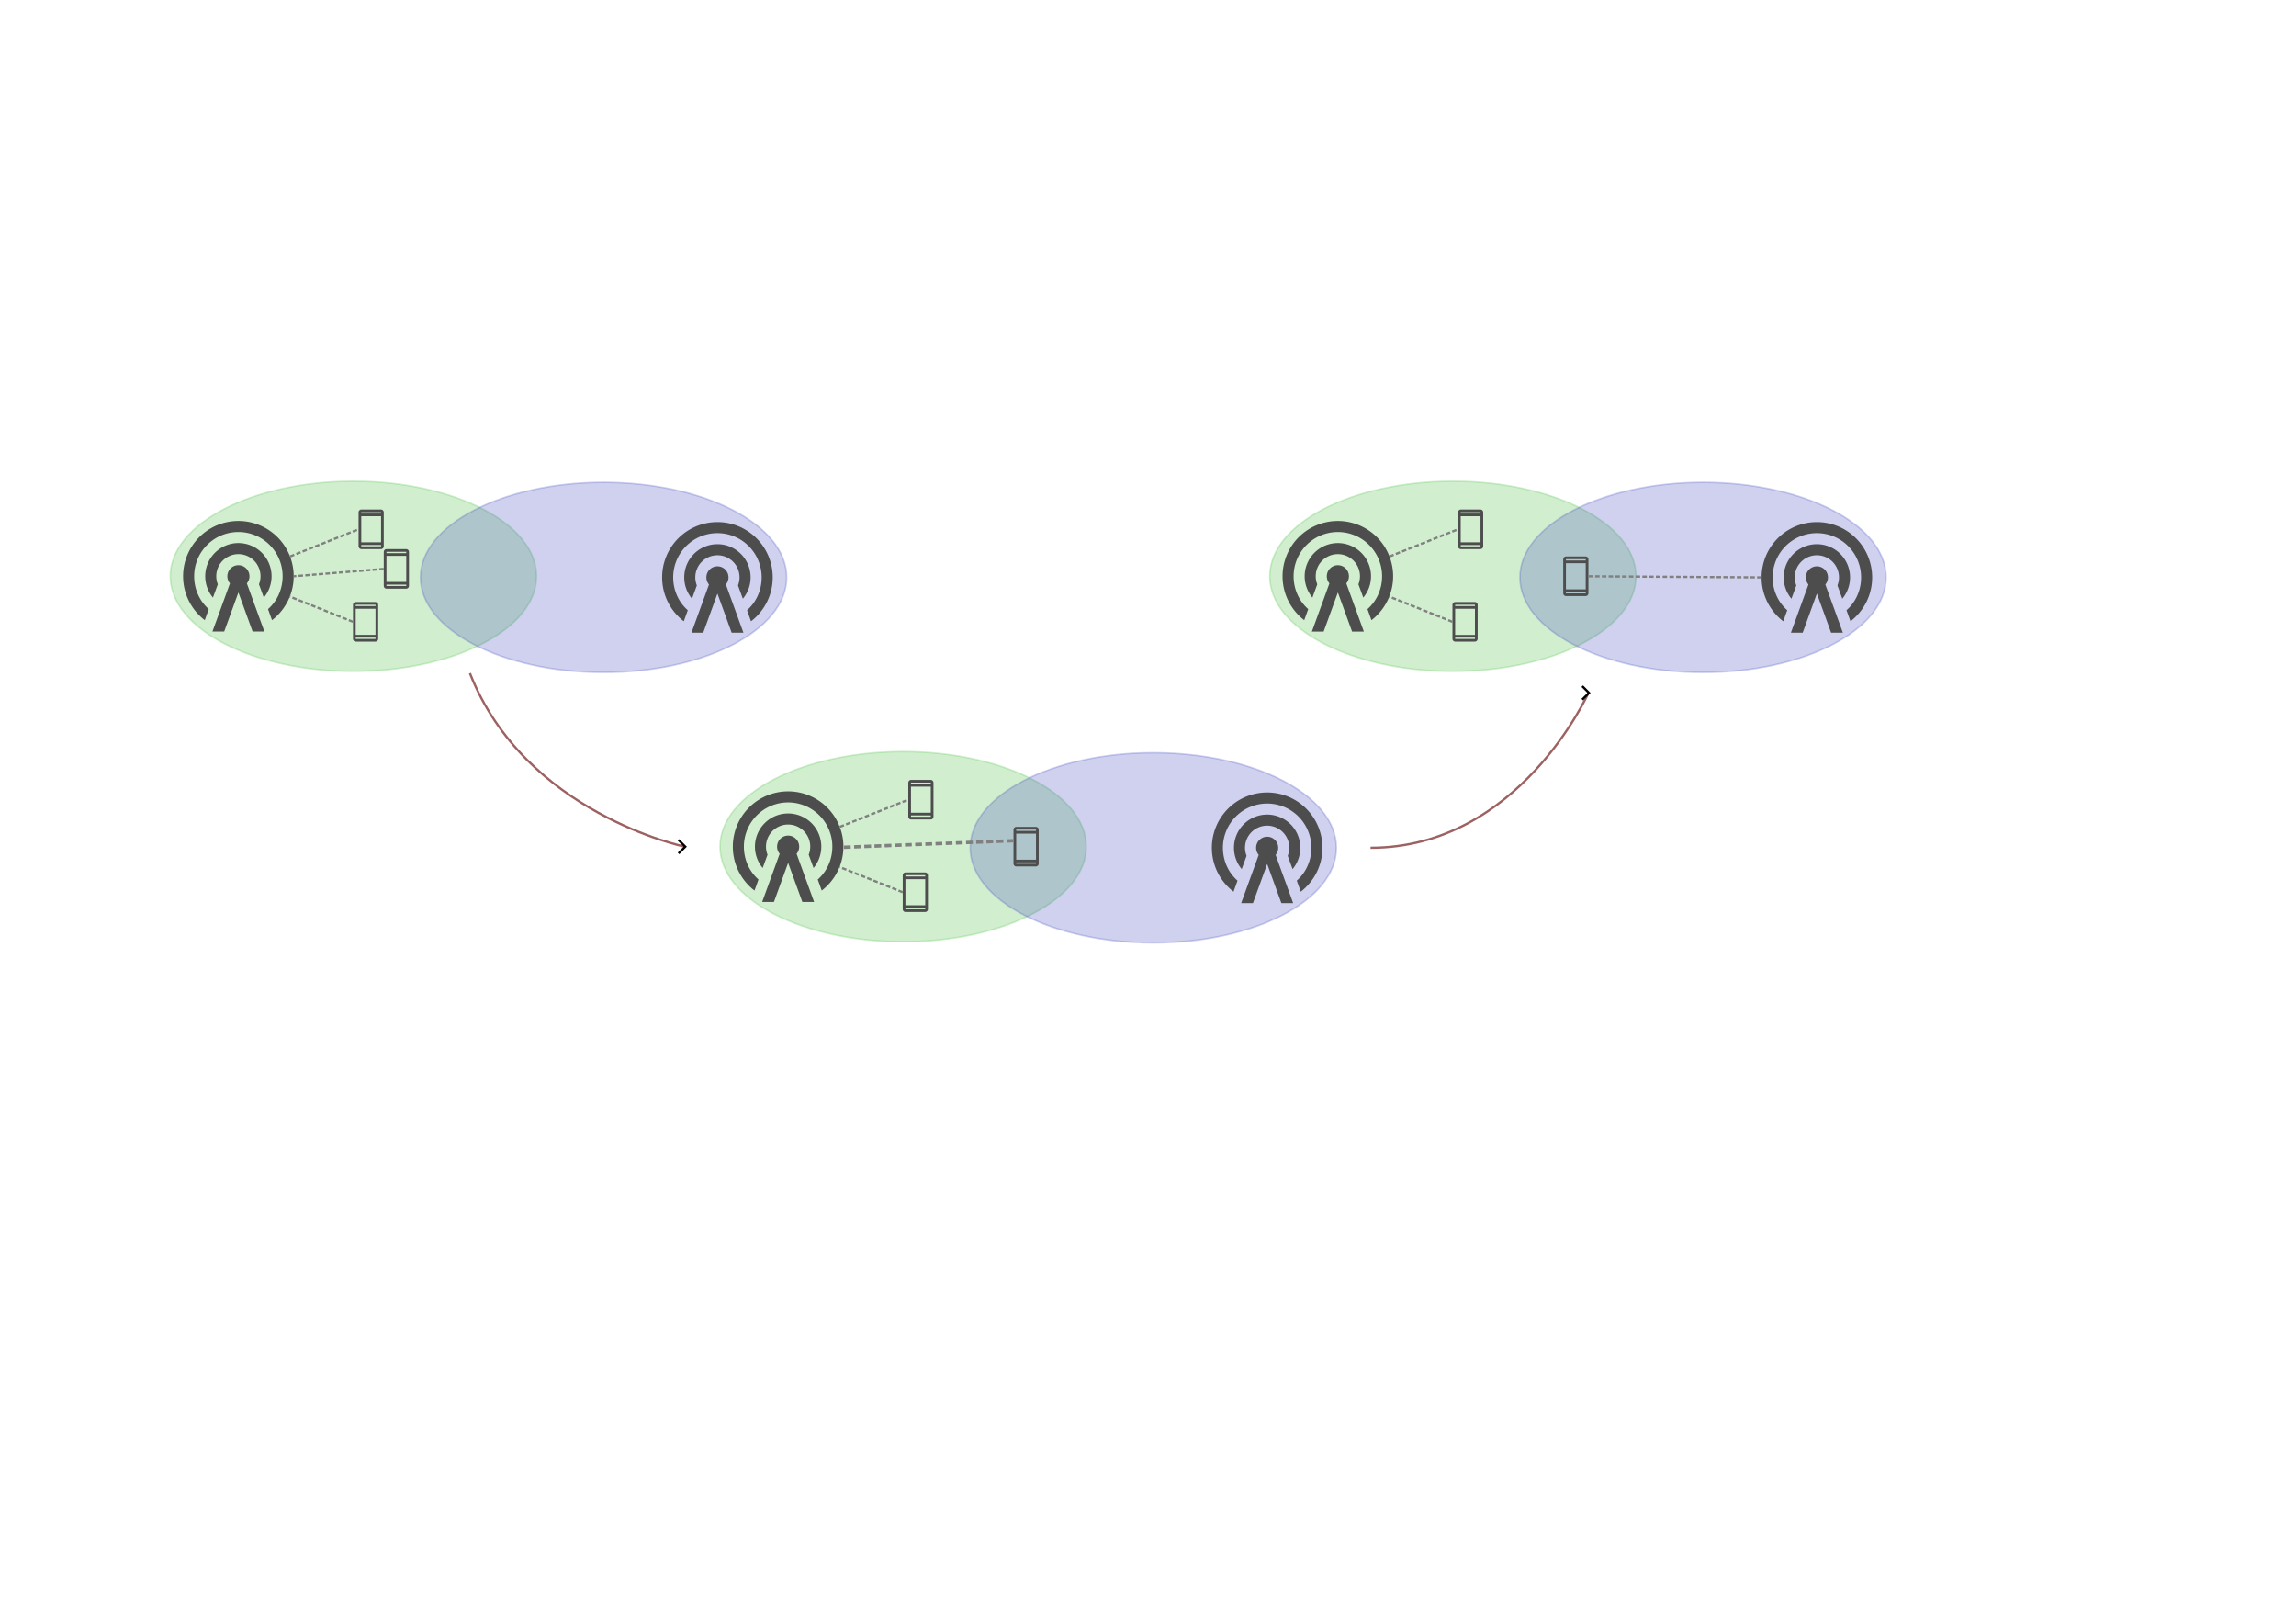 <?xml version="1.0" encoding="UTF-8" standalone="no"?>
<!-- Created with Inkscape (http://www.inkscape.org/) -->

<svg
   width="297.0mm"
   height="210.0mm"
   viewBox="0 0 297.0 210.0"
   version="1.1"
   id="SVGRoot"
   sodipodi:docname="mlb.svg"
   inkscape:version="1.2.2 (b0a8486541, 2022-12-01)"
   xmlns:inkscape="http://www.inkscape.org/namespaces/inkscape"
   xmlns:sodipodi="http://sodipodi.sourceforge.net/DTD/sodipodi-0.dtd"
   xmlns="http://www.w3.org/2000/svg"
   xmlns:svg="http://www.w3.org/2000/svg">
  <sodipodi:namedview
     id="namedview2619"
     pagecolor="#ffffff"
     bordercolor="#000000"
     borderopacity="0.25"
     inkscape:showpageshadow="2"
     inkscape:pageopacity="0.0"
     inkscape:pagecheckerboard="0"
     inkscape:deskcolor="#d1d1d1"
     inkscape:document-units="mm"
     showgrid="false"
     inkscape:zoom="1.6819304"
     inkscape:cx="378.43421"
     inkscape:cy="316.30322"
     inkscape:window-width="2560"
     inkscape:window-height="1011"
     inkscape:window-x="0"
     inkscape:window-y="0"
     inkscape:window-maximized="1"
     inkscape:current-layer="g5841-5" />
  <defs
     id="defs2614">
    <marker
       style="overflow:visible"
       id="marker7015"
       refX="0"
       refY="0"
       orient="auto-start-reverse"
       inkscape:stockid="Arrow1"
       markerWidth="4.061"
       markerHeight="6.707"
       viewBox="0 0 4.061 6.707"
       inkscape:isstock="true"
       inkscape:collect="always"
       preserveAspectRatio="xMidYMid">
      <path
         style="fill:none;stroke:context-stroke;stroke-width:1;stroke-linecap:butt"
         d="M 3,-3 0,0 3,3"
         id="path7013"
         transform="rotate(180,0.125,0)"
         sodipodi:nodetypes="ccc" />
    </marker>
    <marker
       style="overflow:visible"
       id="Arrow1"
       refX="0"
       refY="0"
       orient="auto-start-reverse"
       inkscape:stockid="Arrow1"
       markerWidth="4.061"
       markerHeight="6.707"
       viewBox="0 0 4.061 6.707"
       inkscape:isstock="true"
       inkscape:collect="always"
       preserveAspectRatio="xMidYMid">
      <path
         style="fill:none;stroke:context-stroke;stroke-width:1;stroke-linecap:butt"
         d="M 3,-3 0,0 3,3"
         id="path5057"
         transform="rotate(180,0.125,0)"
         sodipodi:nodetypes="ccc" />
    </marker>
  </defs>
  <g
     inkscape:label="Layer 1"
     inkscape:groupmode="layer"
     id="layer1">
    <g
       id="g5637"
       transform="translate(-20.587,-17.678)"
       inkscape:export-filename="mlb_global_proc.png"
       inkscape:export-xdpi="96"
       inkscape:export-ydpi="96">
      <ellipse
         style="fill:#4abf40;fill-opacity:0.251;stroke:#4bbf40;stroke-width:0.209;stroke-opacity:0.252"
         id="path4303"
         cx="66.304"
         cy="92.208"
         rx="23.682"
         ry="12.289" />
      <ellipse
         style="fill:#404bbf;fill-opacity:0.251;stroke:#404bbf;stroke-width:0.209;stroke-opacity:0.252"
         id="path4303-0"
         cx="98.661"
         cy="92.353"
         rx="23.682"
         ry="12.289" />
      <path
         d="m 51.428,90.777 a 1.431,1.431 0 0 0 -1.431,1.431 c 0,0.358 0.129,0.672 0.336,0.923 l -2.267,6.23 h 1.523 l 1.838,-5.057 1.838,5.057 h 1.523 l -2.267,-6.23 c 0.207,-0.25 0.336,-0.565 0.336,-0.923 a 1.431,1.431 0 0 0 -1.431,-1.431 m 0,-1.431 a 2.861,2.861 0 0 1 2.861,2.861 c 0,0.358 -0.071,0.715 -0.2,1.044 l 0.629,1.717 c 0.622,-0.751 1.001,-1.709 1.001,-2.761 a 4.292,4.292 0 0 0 -4.292,-4.292 4.292,4.292 0 0 0 -4.292,4.292 c 0,1.051 0.379,2.01 1.001,2.761 l 0.629,-1.717 c -0.129,-0.329 -0.2,-0.687 -0.2,-1.044 a 2.861,2.861 0 0 1 2.861,-2.861 m 0,-2.861 a 5.722,5.722 0 0 1 5.722,5.722 c 0,1.688 -0.715,3.219 -1.888,4.249 l 0.515,1.431 c 1.702,-1.309 2.804,-3.369 2.804,-5.679 a 7.153,7.153 0 0 0 -7.152,-7.153 7.153,7.153 0 0 0 -7.153,7.153 c 0,2.31 1.101,4.37 2.804,5.679 l 0.515,-1.431 c -1.173,-1.03 -1.888,-2.561 -1.888,-4.249 a 5.722,5.722 0 0 1 5.722,-5.722 z"
         id="path257-3-6"
         style="fill:#4d4d4d;stroke-width:0.715" />
      <path
         d="m 113.393,90.922 a 1.431,1.431 0 0 0 -1.431,1.431 c 0,0.358 0.129,0.672 0.336,0.923 l -2.267,6.23 h 1.523 l 1.838,-5.057 1.838,5.057 h 1.523 l -2.267,-6.23 c 0.207,-0.25 0.336,-0.565 0.336,-0.923 a 1.431,1.431 0 0 0 -1.431,-1.431 m 0,-1.431 a 2.861,2.861 0 0 1 2.861,2.861 c 0,0.358 -0.071,0.715 -0.2,1.044 l 0.629,1.717 c 0.622,-0.751 1.001,-1.709 1.001,-2.761 a 4.292,4.292 0 0 0 -4.292,-4.292 4.292,4.292 0 0 0 -4.292,4.292 c 0,1.051 0.379,2.01 1.001,2.761 l 0.629,-1.717 c -0.129,-0.329 -0.2,-0.687 -0.2,-1.044 a 2.861,2.861 0 0 1 2.861,-2.861 m 0,-2.861 a 5.722,5.722 0 0 1 5.722,5.722 c 0,1.688 -0.715,3.219 -1.888,4.249 l 0.515,1.431 c 1.702,-1.309 2.804,-3.369 2.804,-5.679 a 7.153,7.153 0 0 0 -7.152,-7.153 7.153,7.153 0 0 0 -7.153,7.153 c 0,2.31 1.101,4.37 2.804,5.679 l 0.515,-1.431 c -1.173,-1.03 -1.888,-2.561 -1.888,-4.249 a 5.722,5.722 0 0 1 5.722,-5.722 z"
         id="path257-3-6-9"
         style="fill:#4d4d4d;stroke-width:0.715" />
      <path
         d="m 66.599,100.661 q -0.14,0 -0.244,-0.105 -0.105,-0.105 -0.105,-0.244 v -4.424 q 0,-0.14 0.105,-0.244 0.105,-0.105 0.244,-0.105 h 2.561 q 0.14,0 0.244,0.105 0.105,0.105 0.105,0.244 v 4.424 q 0,0.14 -0.105,0.244 -0.105,0.105 -0.244,0.105 z m 0,-0.524 v 0.175 h 2.561 v -0.175 z m 0,-0.349 h 2.561 v -3.376 h -2.561 z m 0,-3.725 h 2.561 v -0.175 h -2.561 z m 0,0 v -0.175 z m 0,4.075 v 0.175 z"
         id="path351"
         style="fill:#4d4d4d;stroke-width:0.006" />
      <path
         d="m 70.577,93.815 q -0.14,0 -0.244,-0.105 -0.105,-0.105 -0.105,-0.244 v -4.424 q 0,-0.14 0.105,-0.244 0.105,-0.105 0.244,-0.105 h 2.561 q 0.14,0 0.244,0.105 0.105,0.105 0.105,0.244 v 4.424 q 0,0.14 -0.105,0.244 -0.105,0.105 -0.244,0.105 z m 0,-0.524 v 0.175 h 2.561 v -0.175 z m 0,-0.349 h 2.561 v -3.376 h -2.561 z m 0,-3.725 h 2.561 v -0.175 h -2.561 z m 0,0 v -0.175 z m 0,4.075 v 0.175 z"
         id="path351-7"
         style="fill:#4d4d4d;stroke-width:0.006" />
      <path
         d="m 67.318,88.693 q -0.14,0 -0.244,-0.105 -0.105,-0.105 -0.105,-0.244 v -4.424 q 0,-0.14 0.105,-0.244 0.105,-0.105 0.244,-0.105 h 2.561 q 0.14,0 0.244,0.105 0.105,0.105 0.105,0.244 v 4.424 q 0,0.14 -0.105,0.244 -0.105,0.105 -0.244,0.105 z m 0,-0.524 v 0.175 h 2.561 v -0.175 z m 0,-0.349 h 2.561 v -3.376 h -2.561 z m 0,-3.725 h 2.561 v -0.175 h -2.561 z m 0,0 v -0.175 z m 0,4.075 v 0.175 z"
         id="path351-5"
         style="fill:#4d4d4d;stroke-width:0.006" />
      <path
         style="fill:#404bbf;fill-opacity:0.251;stroke:#808080;stroke-width:0.291;stroke-dasharray:0.582, 0.291;stroke-dashoffset:0;stroke-opacity:1"
         d="M 58.107,89.649 66.968,86.132"
         id="path4536" />
      <path
         style="fill:#404bbf;fill-opacity:0.251;stroke:#808080;stroke-width:0.291;stroke-dasharray:0.582, 0.291;stroke-dashoffset:0;stroke-opacity:1"
         d="M 70.228,91.254 58.58,92.208"
         id="path5510" />
      <path
         style="fill:#404bbf;fill-opacity:0.251;stroke:#808080;stroke-width:0.291;stroke-dasharray:0.582, 0.291;stroke-dashoffset:0;stroke-opacity:1"
         d="M 66.25,98.1 58.053,94.825"
         id="path5512" />
    </g>
    <g
       id="g5637-3"
       transform="translate(50.523,17.294)">
      <g
         id="g5841">
        <ellipse
           style="fill:#4abf40;fill-opacity:0.251;stroke:#4bbf40;stroke-width:0.209;stroke-opacity:0.252"
           id="path4303-6"
           cx="66.304"
           cy="92.208"
           rx="23.682"
           ry="12.289" />
        <ellipse
           style="fill:#404bbf;fill-opacity:0.251;stroke:#404bbf;stroke-width:0.209;stroke-opacity:0.252"
           id="path4303-0-0"
           cx="98.661"
           cy="92.353"
           rx="23.682"
           ry="12.289" />
        <path
           d="m 51.428,90.777 a 1.431,1.431 0 0 0 -1.431,1.431 c 0,0.358 0.129,0.672 0.336,0.923 l -2.267,6.23 h 1.523 l 1.838,-5.057 1.838,5.057 h 1.523 l -2.267,-6.23 c 0.207,-0.25 0.336,-0.565 0.336,-0.923 a 1.431,1.431 0 0 0 -1.431,-1.431 m 0,-1.431 a 2.861,2.861 0 0 1 2.861,2.861 c 0,0.358 -0.071,0.715 -0.2,1.044 l 0.629,1.717 c 0.622,-0.751 1.001,-1.709 1.001,-2.761 a 4.292,4.292 0 0 0 -4.292,-4.292 4.292,4.292 0 0 0 -4.292,4.292 c 0,1.051 0.379,2.01 1.001,2.761 l 0.629,-1.717 c -0.129,-0.329 -0.2,-0.687 -0.2,-1.044 a 2.861,2.861 0 0 1 2.861,-2.861 m 0,-2.861 a 5.722,5.722 0 0 1 5.722,5.722 c 0,1.688 -0.715,3.219 -1.888,4.249 l 0.515,1.431 c 1.702,-1.309 2.804,-3.369 2.804,-5.679 a 7.153,7.153 0 0 0 -7.152,-7.153 7.153,7.153 0 0 0 -7.153,7.153 c 0,2.31 1.101,4.37 2.804,5.679 l 0.515,-1.431 c -1.173,-1.03 -1.888,-2.561 -1.888,-4.249 a 5.722,5.722 0 0 1 5.722,-5.722 z"
           id="path257-3-6-6"
           style="fill:#4d4d4d;stroke-width:0.715" />
        <path
           d="m 113.393,90.922 a 1.431,1.431 0 0 0 -1.431,1.431 c 0,0.358 0.129,0.672 0.336,0.923 l -2.267,6.23 h 1.523 l 1.838,-5.057 1.838,5.057 h 1.523 l -2.267,-6.23 c 0.207,-0.25 0.336,-0.565 0.336,-0.923 a 1.431,1.431 0 0 0 -1.431,-1.431 m 0,-1.431 a 2.861,2.861 0 0 1 2.861,2.861 c 0,0.358 -0.071,0.715 -0.2,1.044 l 0.629,1.717 c 0.622,-0.751 1.001,-1.709 1.001,-2.761 a 4.292,4.292 0 0 0 -4.292,-4.292 4.292,4.292 0 0 0 -4.292,4.292 c 0,1.051 0.379,2.01 1.001,2.761 l 0.629,-1.717 c -0.129,-0.329 -0.2,-0.687 -0.2,-1.044 a 2.861,2.861 0 0 1 2.861,-2.861 m 0,-2.861 a 5.722,5.722 0 0 1 5.722,5.722 c 0,1.688 -0.715,3.219 -1.888,4.249 l 0.515,1.431 c 1.702,-1.309 2.804,-3.369 2.804,-5.679 a 7.153,7.153 0 0 0 -7.152,-7.153 7.153,7.153 0 0 0 -7.153,7.153 c 0,2.31 1.101,4.37 2.804,5.679 l 0.515,-1.431 c -1.173,-1.03 -1.888,-2.561 -1.888,-4.249 a 5.722,5.722 0 0 1 5.722,-5.722 z"
           id="path257-3-6-9-2"
           style="fill:#4d4d4d;stroke-width:0.715" />
        <path
           d="m 66.599,100.661 q -0.14,0 -0.244,-0.105 -0.105,-0.105 -0.105,-0.244 v -4.424 q 0,-0.14 0.105,-0.244 0.105,-0.105 0.244,-0.105 h 2.561 q 0.14,0 0.244,0.105 0.105,0.105 0.105,0.244 v 4.424 q 0,0.14 -0.105,0.244 -0.105,0.105 -0.244,0.105 z m 0,-0.524 v 0.175 h 2.561 v -0.175 z m 0,-0.349 h 2.561 v -3.376 h -2.561 z m 0,-3.725 h 2.561 v -0.175 h -2.561 z m 0,0 v -0.175 z m 0,4.075 v 0.175 z"
           id="path351-6"
           style="fill:#4d4d4d;stroke-width:0.006" />
        <path
           d="m 80.928,94.769 q -0.14,0 -0.244,-0.105 -0.105,-0.105 -0.105,-0.244 v -4.424 q 0,-0.14 0.105,-0.244 0.105,-0.105 0.244,-0.105 h 2.561 q 0.14,0 0.244,0.105 0.105,0.105 0.105,0.244 v 4.424 q 0,0.14 -0.105,0.244 -0.105,0.105 -0.244,0.105 z m 0,-0.524 v 0.175 h 2.561 v -0.175 z m 0,-0.349 h 2.561 v -3.376 h -2.561 z m 0,-3.725 h 2.561 v -0.175 h -2.561 z m 0,0 v -0.175 z m 0,4.075 v 0.175 z"
           id="path351-7-1"
           style="fill:#4d4d4d;stroke-width:0.006" />
        <path
           d="m 67.318,88.693 q -0.14,0 -0.244,-0.105 -0.105,-0.105 -0.105,-0.244 v -4.424 q 0,-0.14 0.105,-0.244 0.105,-0.105 0.244,-0.105 h 2.561 q 0.14,0 0.244,0.105 0.105,0.105 0.105,0.244 v 4.424 q 0,0.14 -0.105,0.244 -0.105,0.105 -0.244,0.105 z m 0,-0.524 v 0.175 h 2.561 v -0.175 z m 0,-0.349 h 2.561 v -3.376 h -2.561 z m 0,-3.725 h 2.561 v -0.175 h -2.561 z m 0,0 v -0.175 z m 0,4.075 v 0.175 z"
           id="path351-5-8"
           style="fill:#4d4d4d;stroke-width:0.006" />
        <path
           style="fill:#404bbf;fill-opacity:0.251;stroke:#808080;stroke-width:0.291;stroke-dasharray:0.582, 0.291;stroke-dashoffset:0;stroke-opacity:1"
           d="M 58.107,89.649 66.968,86.132"
           id="path4536-7" />
        <path
           style="fill:#404bbf;fill-opacity:0.251;stroke:#808080;stroke-width:0.439;stroke-dasharray:0.878, 0.439;stroke-dashoffset:0;stroke-opacity:1"
           d="m 80.579,91.439 -22.148,0.855"
           id="path5510-9" />
        <path
           style="fill:#404bbf;fill-opacity:0.251;stroke:#808080;stroke-width:0.291;stroke-dasharray:0.582, 0.291;stroke-dashoffset:0;stroke-opacity:1"
           d="M 66.25,98.1 58.053,94.825"
           id="path5512-2" />
      </g>
    </g>
    <g
       id="g5841-5"
       transform="translate(121.633,-14.638)">
      <g
         id="g6535"
         transform="translate(0,-3.039)">
        <ellipse
           style="fill:#4abf40;fill-opacity:0.251;stroke:#4bbf40;stroke-width:0.209;stroke-opacity:0.252"
           id="path4303-6-0"
           cx="66.304"
           cy="92.208"
           rx="23.682"
           ry="12.289" />
        <ellipse
           style="fill:#404bbf;fill-opacity:0.251;stroke:#404bbf;stroke-width:0.209;stroke-opacity:0.252"
           id="path4303-0-0-3"
           cx="98.661"
           cy="92.353"
           rx="23.682"
           ry="12.289" />
        <path
           d="m 51.428,90.777 a 1.431,1.431 0 0 0 -1.431,1.431 c 0,0.358 0.129,0.672 0.336,0.923 l -2.267,6.23 h 1.523 l 1.838,-5.057 1.838,5.057 h 1.523 l -2.267,-6.23 c 0.207,-0.25 0.336,-0.565 0.336,-0.923 a 1.431,1.431 0 0 0 -1.431,-1.431 m 0,-1.431 a 2.861,2.861 0 0 1 2.861,2.861 c 0,0.358 -0.071,0.715 -0.2,1.044 l 0.629,1.717 c 0.622,-0.751 1.001,-1.709 1.001,-2.761 a 4.292,4.292 0 0 0 -4.292,-4.292 4.292,4.292 0 0 0 -4.292,4.292 c 0,1.051 0.379,2.01 1.001,2.761 l 0.629,-1.717 c -0.129,-0.329 -0.2,-0.687 -0.2,-1.044 a 2.861,2.861 0 0 1 2.861,-2.861 m 0,-2.861 a 5.722,5.722 0 0 1 5.722,5.722 c 0,1.688 -0.715,3.219 -1.888,4.249 l 0.515,1.431 c 1.702,-1.309 2.804,-3.369 2.804,-5.679 a 7.153,7.153 0 0 0 -7.152,-7.153 7.153,7.153 0 0 0 -7.153,7.153 c 0,2.31 1.101,4.37 2.804,5.679 l 0.515,-1.431 c -1.173,-1.03 -1.888,-2.561 -1.888,-4.249 a 5.722,5.722 0 0 1 5.722,-5.722 z"
           id="path257-3-6-6-6"
           style="fill:#4d4d4d;stroke-width:0.715" />
        <path
           d="m 113.393,90.922 a 1.431,1.431 0 0 0 -1.431,1.431 c 0,0.358 0.129,0.672 0.336,0.923 l -2.267,6.23 h 1.523 l 1.838,-5.057 1.838,5.057 h 1.523 l -2.267,-6.23 c 0.207,-0.25 0.336,-0.565 0.336,-0.923 a 1.431,1.431 0 0 0 -1.431,-1.431 m 0,-1.431 a 2.861,2.861 0 0 1 2.861,2.861 c 0,0.358 -0.071,0.715 -0.2,1.044 l 0.629,1.717 c 0.622,-0.751 1.001,-1.709 1.001,-2.761 a 4.292,4.292 0 0 0 -4.292,-4.292 4.292,4.292 0 0 0 -4.292,4.292 c 0,1.051 0.379,2.01 1.001,2.761 l 0.629,-1.717 c -0.129,-0.329 -0.2,-0.687 -0.2,-1.044 a 2.861,2.861 0 0 1 2.861,-2.861 m 0,-2.861 a 5.722,5.722 0 0 1 5.722,5.722 c 0,1.688 -0.715,3.219 -1.888,4.249 l 0.515,1.431 c 1.702,-1.309 2.804,-3.369 2.804,-5.679 a 7.153,7.153 0 0 0 -7.152,-7.153 7.153,7.153 0 0 0 -7.153,7.153 c 0,2.31 1.101,4.37 2.804,5.679 l 0.515,-1.431 c -1.173,-1.03 -1.888,-2.561 -1.888,-4.249 a 5.722,5.722 0 0 1 5.722,-5.722 z"
           id="path257-3-6-9-2-1"
           style="fill:#4d4d4d;stroke-width:0.715" />
        <path
           d="m 66.599,100.661 q -0.14,0 -0.244,-0.105 -0.105,-0.105 -0.105,-0.244 v -4.424 q 0,-0.14 0.105,-0.244 0.105,-0.105 0.244,-0.105 h 2.561 q 0.14,0 0.244,0.105 0.105,0.105 0.105,0.244 v 4.424 q 0,0.14 -0.105,0.244 -0.105,0.105 -0.244,0.105 z m 0,-0.524 v 0.175 h 2.561 v -0.175 z m 0,-0.349 h 2.561 v -3.376 h -2.561 z m 0,-3.725 h 2.561 v -0.175 h -2.561 z m 0,0 v -0.175 z m 0,4.075 v 0.175 z"
           id="path351-6-0"
           style="fill:#4d4d4d;stroke-width:0.006" />
        <path
           d="m 80.928,94.769 q -0.14,0 -0.244,-0.105 -0.105,-0.105 -0.105,-0.244 v -4.424 q 0,-0.14 0.105,-0.244 0.105,-0.105 0.244,-0.105 h 2.561 q 0.14,0 0.244,0.105 0.105,0.105 0.105,0.244 v 4.424 q 0,0.14 -0.105,0.244 -0.105,0.105 -0.244,0.105 z m 0,-0.524 v 0.175 h 2.561 v -0.175 z m 0,-0.349 h 2.561 v -3.376 h -2.561 z m 0,-3.725 h 2.561 v -0.175 h -2.561 z m 0,0 v -0.175 z m 0,4.075 v 0.175 z"
           id="path351-7-1-6"
           style="fill:#4d4d4d;stroke-width:0.006" />
        <path
           d="m 67.318,88.693 q -0.14,0 -0.244,-0.105 -0.105,-0.105 -0.105,-0.244 v -4.424 q 0,-0.14 0.105,-0.244 0.105,-0.105 0.244,-0.105 h 2.561 q 0.14,0 0.244,0.105 0.105,0.105 0.105,0.244 v 4.424 q 0,0.14 -0.105,0.244 -0.105,0.105 -0.244,0.105 z m 0,-0.524 v 0.175 h 2.561 v -0.175 z m 0,-0.349 h 2.561 v -3.376 h -2.561 z m 0,-3.725 h 2.561 v -0.175 h -2.561 z m 0,0 v -0.175 z m 0,4.075 v 0.175 z"
           id="path351-5-8-3"
           style="fill:#4d4d4d;stroke-width:0.006" />
        <path
           style="fill:#404bbf;fill-opacity:0.251;stroke:#808080;stroke-width:0.291;stroke-dasharray:0.582, 0.291;stroke-dashoffset:0;stroke-opacity:1"
           d="M 58.107,89.649 66.968,86.132"
           id="path4536-7-2" />
        <path
           style="fill:#404bbf;fill-opacity:0.251;stroke:#808080;stroke-width:0.291;stroke-dasharray:0.582, 0.291;stroke-dashoffset:0;stroke-opacity:1"
           d="M 66.25,98.1 58.053,94.825"
           id="path5512-2-6" />
        <path
           style="fill:#404bbf;fill-opacity:0.251;stroke:#808080;stroke-width:0.291;stroke-dasharray:0.582, 0.291;stroke-dashoffset:0;stroke-opacity:1"
           d="M 106.24,92.353 83.839,92.208"
           id="path5983" />
      </g>
      <path
         style="fill:none;fill-opacity:0.251;stroke:#9d6161;stroke-width:0.291;stroke-dasharray:none;stroke-dashoffset:0;stroke-opacity:1;marker-end:url(#Arrow1)"
         d="m -60.847,101.707 c 7.129,18.158 27.785,22.434 27.785,22.434"
         id="path6588" />
      <path
         style="fill:none;fill-opacity:0.251;stroke:#9d6161;stroke-width:0.291;stroke-dasharray:none;stroke-dashoffset:0;stroke-opacity:1;marker-end:url(#marker7015)"
         d="m 55.657,124.285 c 19.217,0 28.182,-20.03 28.182,-20.03"
         id="path6915"
         sodipodi:nodetypes="cc" />
    </g>
  </g>
</svg>
